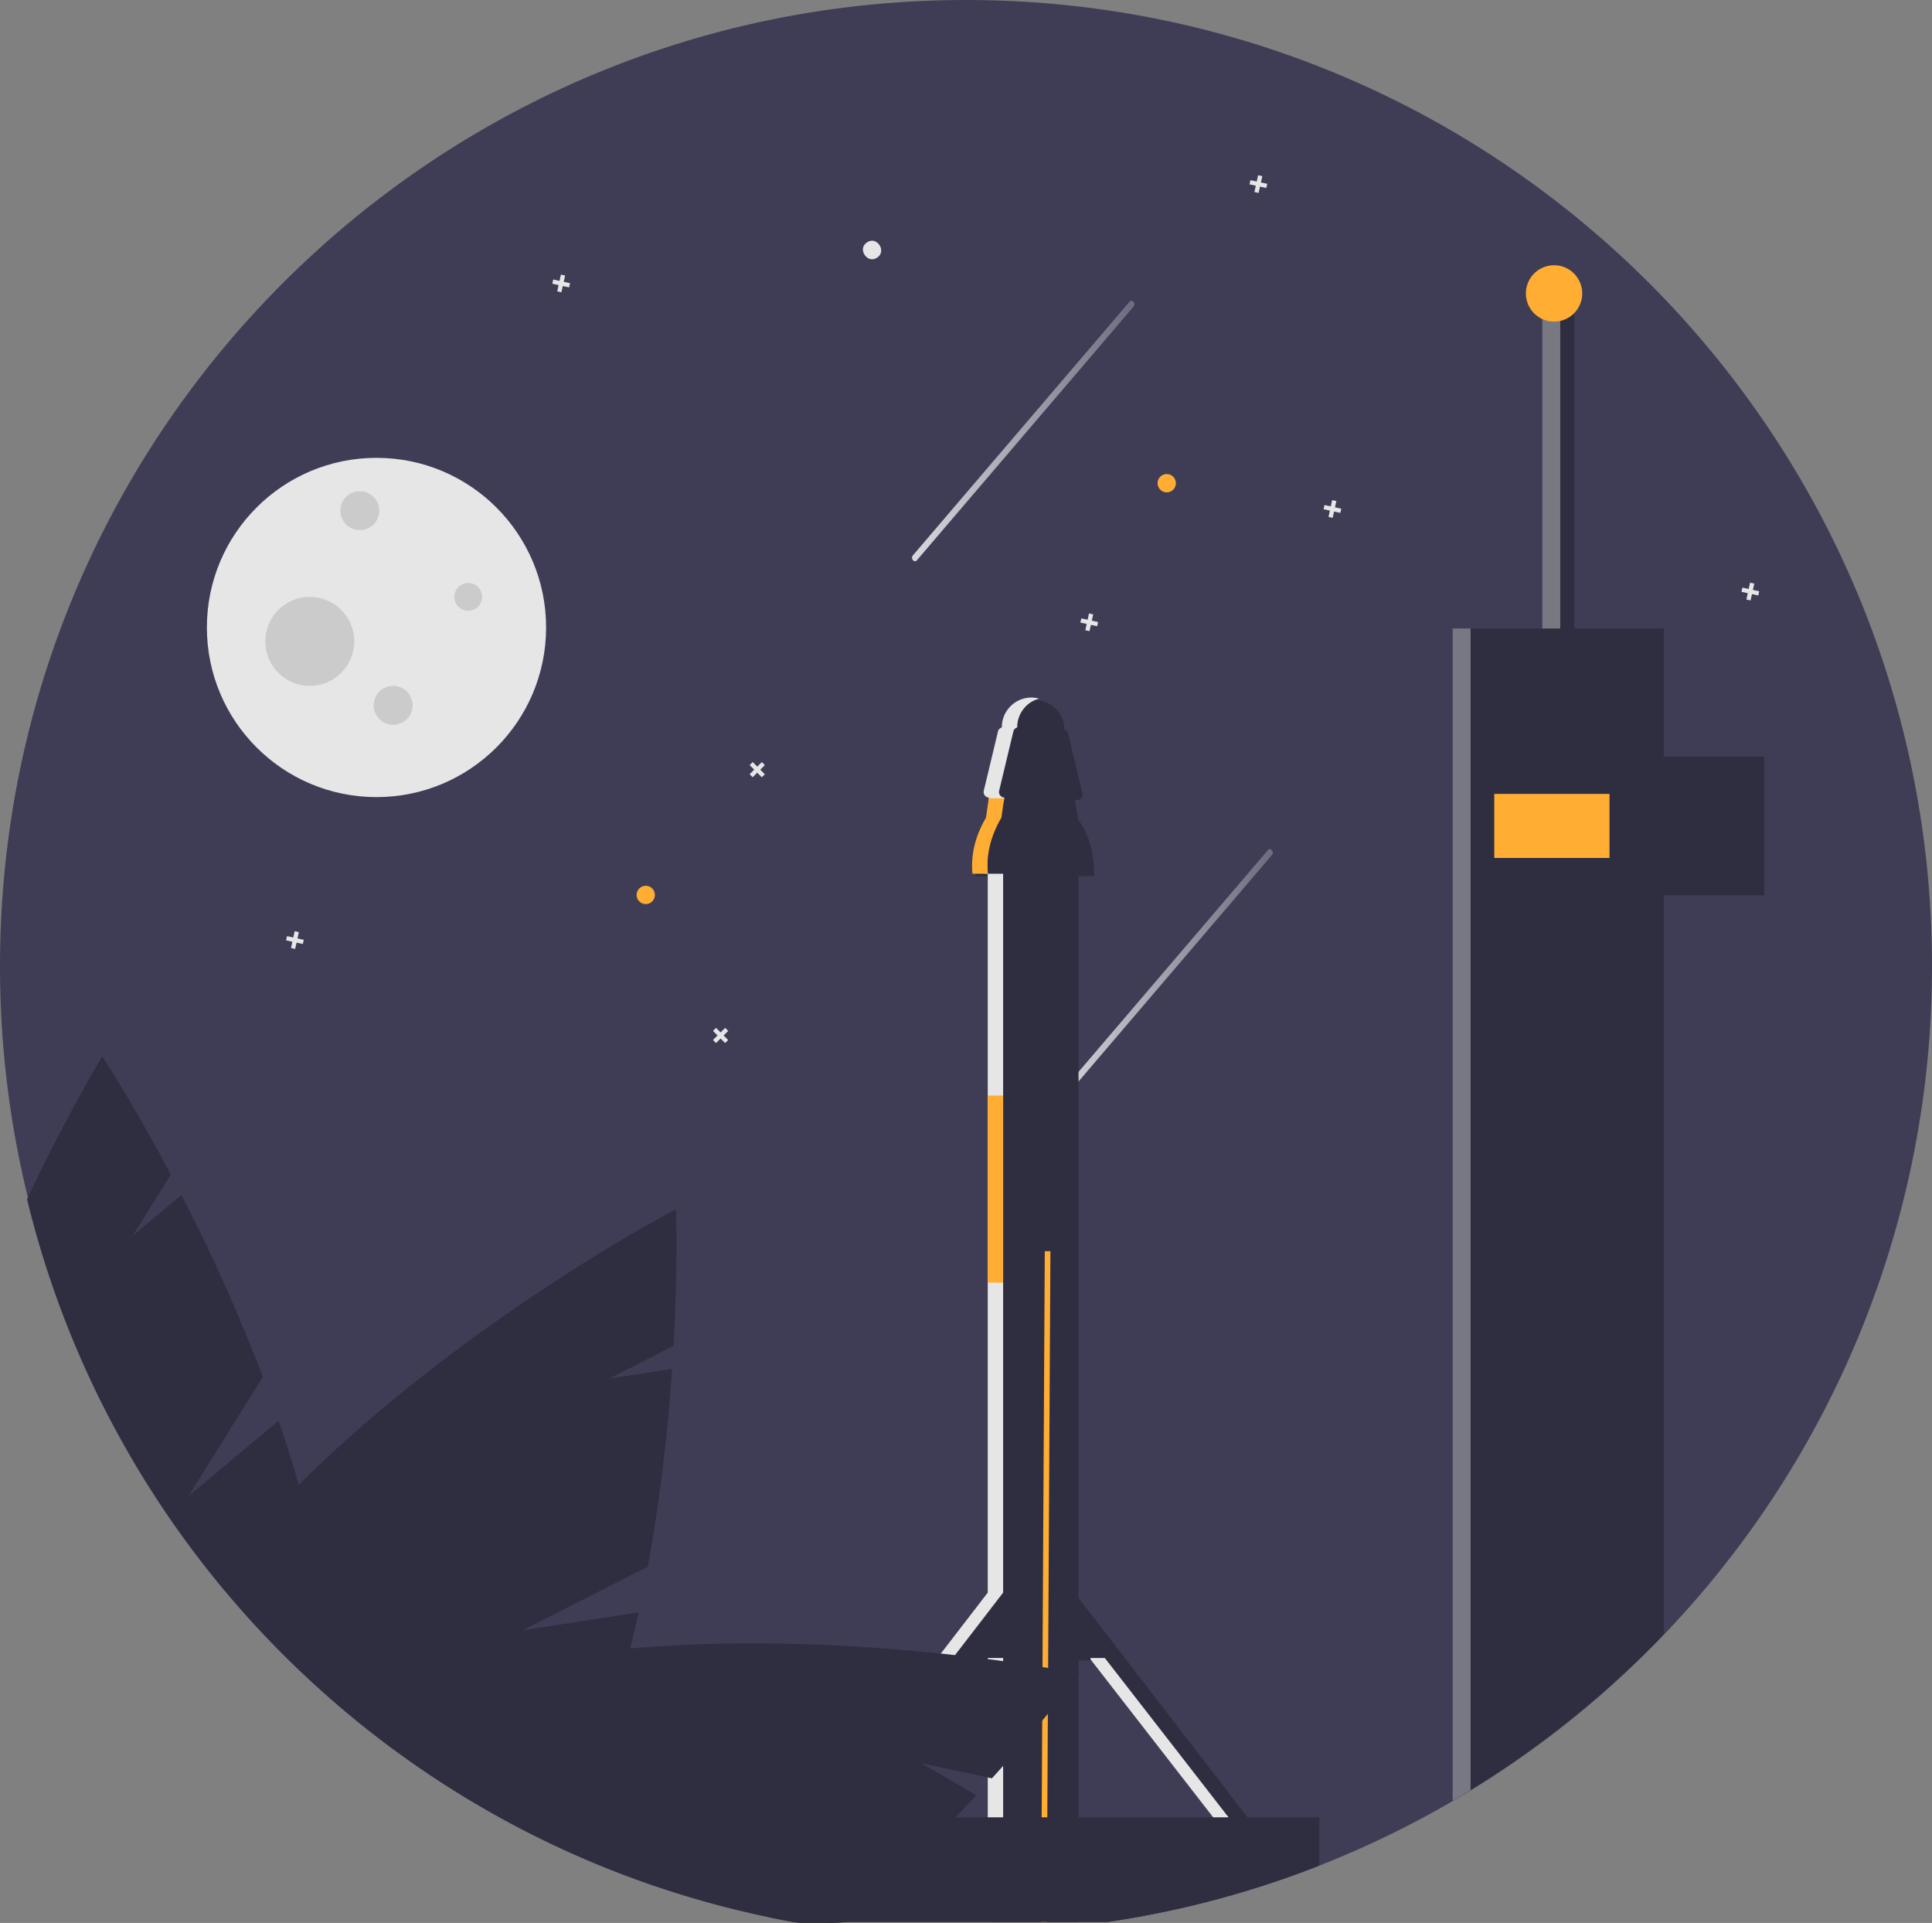 <svg id="f795efda-d52b-464f-8ed0-c83c27181fc6" data-name="Layer 1" xmlns="http://www.w3.org/2000/svg" xmlns:xlink="http://www.w3.org/1999/xlink" width="754" height="750.36" viewBox="0 0 754 750.36"><rect x="0" y="0" width="754" height="750.36" fill="#808080" stroke="none"/><defs><linearGradient id="b13d5aa8-7d59-4aa5-8b0c-a1087af90b05" x1="632.931" y1="457.002" x2="719.741" y2="457.002" gradientUnits="userSpaceOnUse"><stop offset="0" stop-color="#fff"/><stop offset="1" stop-color="#fff" stop-opacity="0.3"/></linearGradient><linearGradient id="b216fe78-eea0-4fe3-b1f5-9d415c27bb0d" x1="578.931" y1="243.002" x2="665.741" y2="243.002" xlink:href="#b13d5aa8-7d59-4aa5-8b0c-a1087af90b05"/></defs><path d="M977,451.82A376.647,376.647,0,0,1,655.41,824.77H553.3c-.16.14-5.82.41-5.82.41-.95-.13-1.91-.27-2.86-.41q-10.905-1.605-21.61-3.83a372.653,372.653,0,0,1-81.03-26.75c-.27-.12-.53-.25-.8-.37a371.023,371.023,0,0,1-41.87-22.81c-.34-.21-.67-.42-1-.63-.57-.36-1.13-.71-1.69-1.08-.18-.11-.36-.22-.54-.34A376.057,376.057,0,0,1,361.41,743.72c-.54-.43-1.08-.88-1.62-1.32q-3.255-2.7-6.45-5.46c-.02-.01-.03-.03-.05-.04A380.652,380.652,0,0,1,322.32,706.82c-.03-.04-.07-.07-.1-.11a376.239,376.239,0,0,1-88.33-164.6c-.12-.44-.22-.87-.33-1.31A378.139,378.139,0,0,1,223,451.82c0-208.21,168.79-377,377-377S977,243.61,977,451.82Z" transform="translate(-223 -74.82)" fill="#3f3d56"/><path d="M634.853,507.436,667.824,468.838l32.971-38.599L719.407,408.45c1.03-1.206-.559-3.086-1.589-1.881l-32.971,38.599-32.971,38.599-18.612,21.79c-1.03,1.206.559,3.086,1.589,1.881Z" transform="translate(-223 -74.82)" opacity="0.8" fill="url(#b13d5aa8-7d59-4aa5-8b0c-a1087af90b05)"/><rect x="386.81" y="336.41" width="34.1" height="413.54" fill="#2f2e41"/><polygon points="409.95 488.23 409.88 500.61 409.05 650.87 408.95 668.78 408.73 709.14 408.51 749.95 406.31 749.95 406.53 709.14 406.74 671.44 406.85 650.5 407.68 500.64 407.75 488.22 409.95 488.23" fill="#ffad33"/><path d="M650.031,416.73h-46.204c-.671-7.238.998-14.528,5.294-21.876l1.306-8.927h31.903l1.505,8.814C648.305,400.697,650.037,408.217,650.031,416.73Z" transform="translate(-223 -74.82)" fill="#2f2e41"/><path d="M643.318,387.027H610.396a2.2,2.2,0,0,1-2.139-2.714l5.544-23.102a2.2,2.2,0,0,1,2.139-1.687h21.833a2.2,2.2,0,0,1,2.139,1.687l5.544,23.102A2.2,2.2,0,0,1,643.318,387.027Z" transform="translate(-223 -74.82)" fill="#2f2e41"/><path d="M626.86,347.97a11.564,11.564,0,0,0-11.55,11.56v11.55h23.1V359.53A11.564,11.564,0,0,0,626.86,347.97Z" transform="translate(-223 -74.82)" fill="#2f2e41"/><polygon points="391.051 622.109 312.765 723.714 323.592 726.213 384.388 647.927 391.051 647.927 391.051 622.109" fill="#2f2e41"/><polygon points="419.831 622.109 498.117 723.714 487.29 726.213 426.494 647.927 419.831 647.927 419.831 622.109" fill="#2f2e41"/><path d="M872.38,320.07v392.4a378.724,378.724,0,0,1-82.45,65.08V320.07Z" transform="translate(-223 -74.82)" fill="#2f2e41"/><rect x="634.387" y="295.224" width="54.134" height="54.134" fill="#2f2e41"/><rect x="601.906" y="114.5" width="12.492" height="141.581" fill="#2f2e41"/><g opacity="0.4"><path d="M796.93,320.07h-7V777.55q3.527-2.061,7-4.205Z" transform="translate(-223 -74.82)" fill="#e6e6e6"/><rect x="601.906" y="114.5" width="7" height="130.75" fill="#e6e6e6"/></g><rect x="583.168" y="309.798" width="44.973" height="24.985" fill="#ffad33"/><circle cx="146.933" cy="244.847" r="66.193" fill="#e6e6e6"/><circle cx="140.423" cy="199.271" r="7.596" fill="#cbcbcb"/><circle cx="153.444" cy="275.23" r="7.596" fill="#cbcbcb"/><circle cx="182.742" cy="232.91" r="5.426" fill="#cbcbcb"/><circle cx="120.89" cy="250.272" r="17.362" fill="#cbcbcb"/><circle cx="252.015" cy="349.213" r="3.576" fill="#ffad33"/><polygon points="283.012 401.093 281.227 402.866 279.454 401.081 278.264 402.263 280.037 404.048 278.252 405.821 279.434 407.011 281.219 405.238 282.992 407.023 284.182 405.841 282.409 404.056 284.194 402.283 283.012 401.093" fill="#e6e6e6"/><polygon points="297.318 297.375 295.533 299.148 293.76 297.363 292.57 298.545 294.343 300.33 292.558 302.103 293.74 303.293 295.525 301.52 297.298 303.305 298.488 302.123 296.715 300.338 298.5 298.565 297.318 297.375" fill="#e6e6e6"/><path d="M565.279,175.376c-3.862,2.573-7.815-3.551-3.878-6.01C565.262,166.793,569.215,172.917,565.279,175.376Z" transform="translate(-223 -74.82)" fill="#e6e6e6"/><polygon points="118.557 366.728 116.1 366.189 116.638 363.731 115 363.372 114.461 365.83 112.004 365.292 111.645 366.93 114.102 367.469 113.564 369.926 115.202 370.285 115.741 367.827 118.198 368.366 118.557 366.728" fill="#e6e6e6"/><polygon points="494.557 71.728 492.1 71.189 492.638 68.731 491 68.372 490.461 70.83 488.004 70.292 487.645 71.93 490.102 72.469 489.564 74.926 491.202 75.285 491.741 72.827 494.198 73.366 494.557 71.728" fill="#e6e6e6"/><polygon points="686.557 230.728 684.1 230.189 684.638 227.731 683 227.372 682.461 229.83 680.004 229.292 679.645 230.93 682.102 231.469 681.564 233.926 683.202 234.285 683.741 231.827 686.198 232.366 686.557 230.728" fill="#e6e6e6"/><polygon points="222.46 110.506 220.003 109.967 220.541 107.51 218.903 107.151 218.364 109.608 215.906 109.07 215.547 110.708 218.005 111.247 217.467 113.705 219.105 114.063 219.644 111.606 222.101 112.144 222.46 110.506" fill="#e6e6e6"/><circle cx="455.34" cy="188.551" r="3.576" fill="#ffad33"/><polygon points="428.557 242.728 426.1 242.189 426.638 239.731 425 239.372 424.461 241.83 422.004 241.292 421.645 242.93 424.102 243.469 423.564 245.926 425.202 246.285 425.741 243.827 428.198 244.366 428.557 242.728" fill="#e6e6e6"/><polygon points="523.46 198.506 521.003 197.967 521.541 195.51 519.903 195.151 519.364 197.608 516.906 197.07 516.547 198.708 519.005 199.247 518.467 201.705 520.105 202.063 520.644 199.606 523.101 200.144 523.46 198.506" fill="#e6e6e6"/><path d="M580.853,293.436,613.824,254.838l32.971-38.599L665.407,194.45c1.03-1.206-.559-3.086-1.589-1.881l-32.971,38.599-32.971,38.599-18.612,21.79c-1.03,1.206.559,3.086,1.589,1.881Z" transform="translate(-223 -74.82)" opacity="0.8" fill="url(#b216fe78-eea0-4fe3-b1f5-9d415c27bb0d)"/><rect x="385.494" y="646.969" width="6" height="102.023" fill="#e6e6e6"/><path d="M628.54,347.42a11.573,11.573,0,0,0-8.55,11.15v.1a2.211,2.211,0,0,0-1.51,1.58l-5.54,23.11a2.185,2.185,0,0,0,2.01,2.69l-.04.27-.15,1-2.26,7c-4.29,7.34-4.66,14.21-3.99,21.45h5.98V696.28l-78.04,101.3L542.19,798.9l-.91,1.18-10.83-2.5,78.04-101.3V415.77l-4.99-.45c-.67-7.24.71-13.66,5-21l.26-7,.15-1,.04-.27a2.185,2.185,0,0,1-2.01-2.69l5.54-23.11a2.211,2.211,0,0,1,1.51-1.58v-.1a11.564,11.564,0,0,1,11.55-11.56A11.433,11.433,0,0,1,628.54,347.42Z" transform="translate(-223 -74.82)" fill="#e6e6e6"/><polygon points="431.177 646.969 425.594 646.969 425.594 647.506 485.974 725.255 491.062 724.081 431.177 646.969" fill="#e6e6e6"/><path d="M737.88,783.96v18.85a374.502,374.502,0,0,1-82.47,21.96h-123c-3.15-.57-6.29-1.18-9.4-1.83V783.96Z" transform="translate(-223 -74.82)" fill="#2f2e41"/><path d="M632.05,725.69c-.7-.12-1.44-.24-2.2-.37-4.47-.72-9.86-1.54-16.04-2.39q-.63-.09-1.29-.18c-5.1-.69-10.71-1.39-16.76-2.08-33.17-3.73-79.5-6.72-126.78-2.61,1.17-4.7,2.25-9.4,3.27-14.08l-45.28,7.01L475.83,686.14a692.681,692.681,0,0,0,9.48-77.18l-24.46,3.78,25.01-12.72c1.79-32.03.95-53.35.95-53.35S405,589.2,339.58,654.2c-2.4-8.46-5.03-16.81-7.83-25.01l-35.14,29.4,28.97-46.52A689.2,689.2,0,0,0,293.8,541.1l-18.98,15.88,14.84-23.82c-15.02-28.35-26.76-46.17-26.76-46.17s-13.39,21.94-29.34,55.81a376.303,376.303,0,0,0,88.76,166.02,380.108,380.108,0,0,0,31.02,30.12q3.195,2.76,6.45,5.46A377.473,377.473,0,0,0,396.08,770.96c.74.48,1.48.95,2.23,1.42a375.117,375.117,0,0,0,124.7,50.56c3.11.65,6.25,1.26,9.4,1.83.77.14,1.54.28,2.31.41h12.76s5.66-.27,5.82-.41c15.85-13.87,30.22-27.89,42.61-40.81,2.82-2.93,5.53-5.81,8.14-8.61l-21.38-12.47,27.44,5.88c1.26-1.39,2.5-2.76,3.7-4.1,6.16-6.88,11.5-13.11,15.93-18.4.76-.92,1.5-1.8,2.21-2.66,8.07-9.74,12.51-15.68,12.51-15.68S640,727.01,632.05,725.69Z" transform="translate(-223 -74.82)" fill="#2f2e41"/><path d="M608.49,415.77h-5.98c-.67-7.24,1-14.53,5.29-21.87l.96-6.58.15-1h6l-.15,1L613.8,393.9c-4.29,7.34-5.96,14.63-5.29,21.87h5.98" transform="translate(-223 -74.82)" fill="#ffad33"/><rect x="385.49" y="427.5" width="6" height="73" fill="#ffad33"/><circle cx="606.5" cy="114.5" r="11" fill="#ffad33"/></svg>